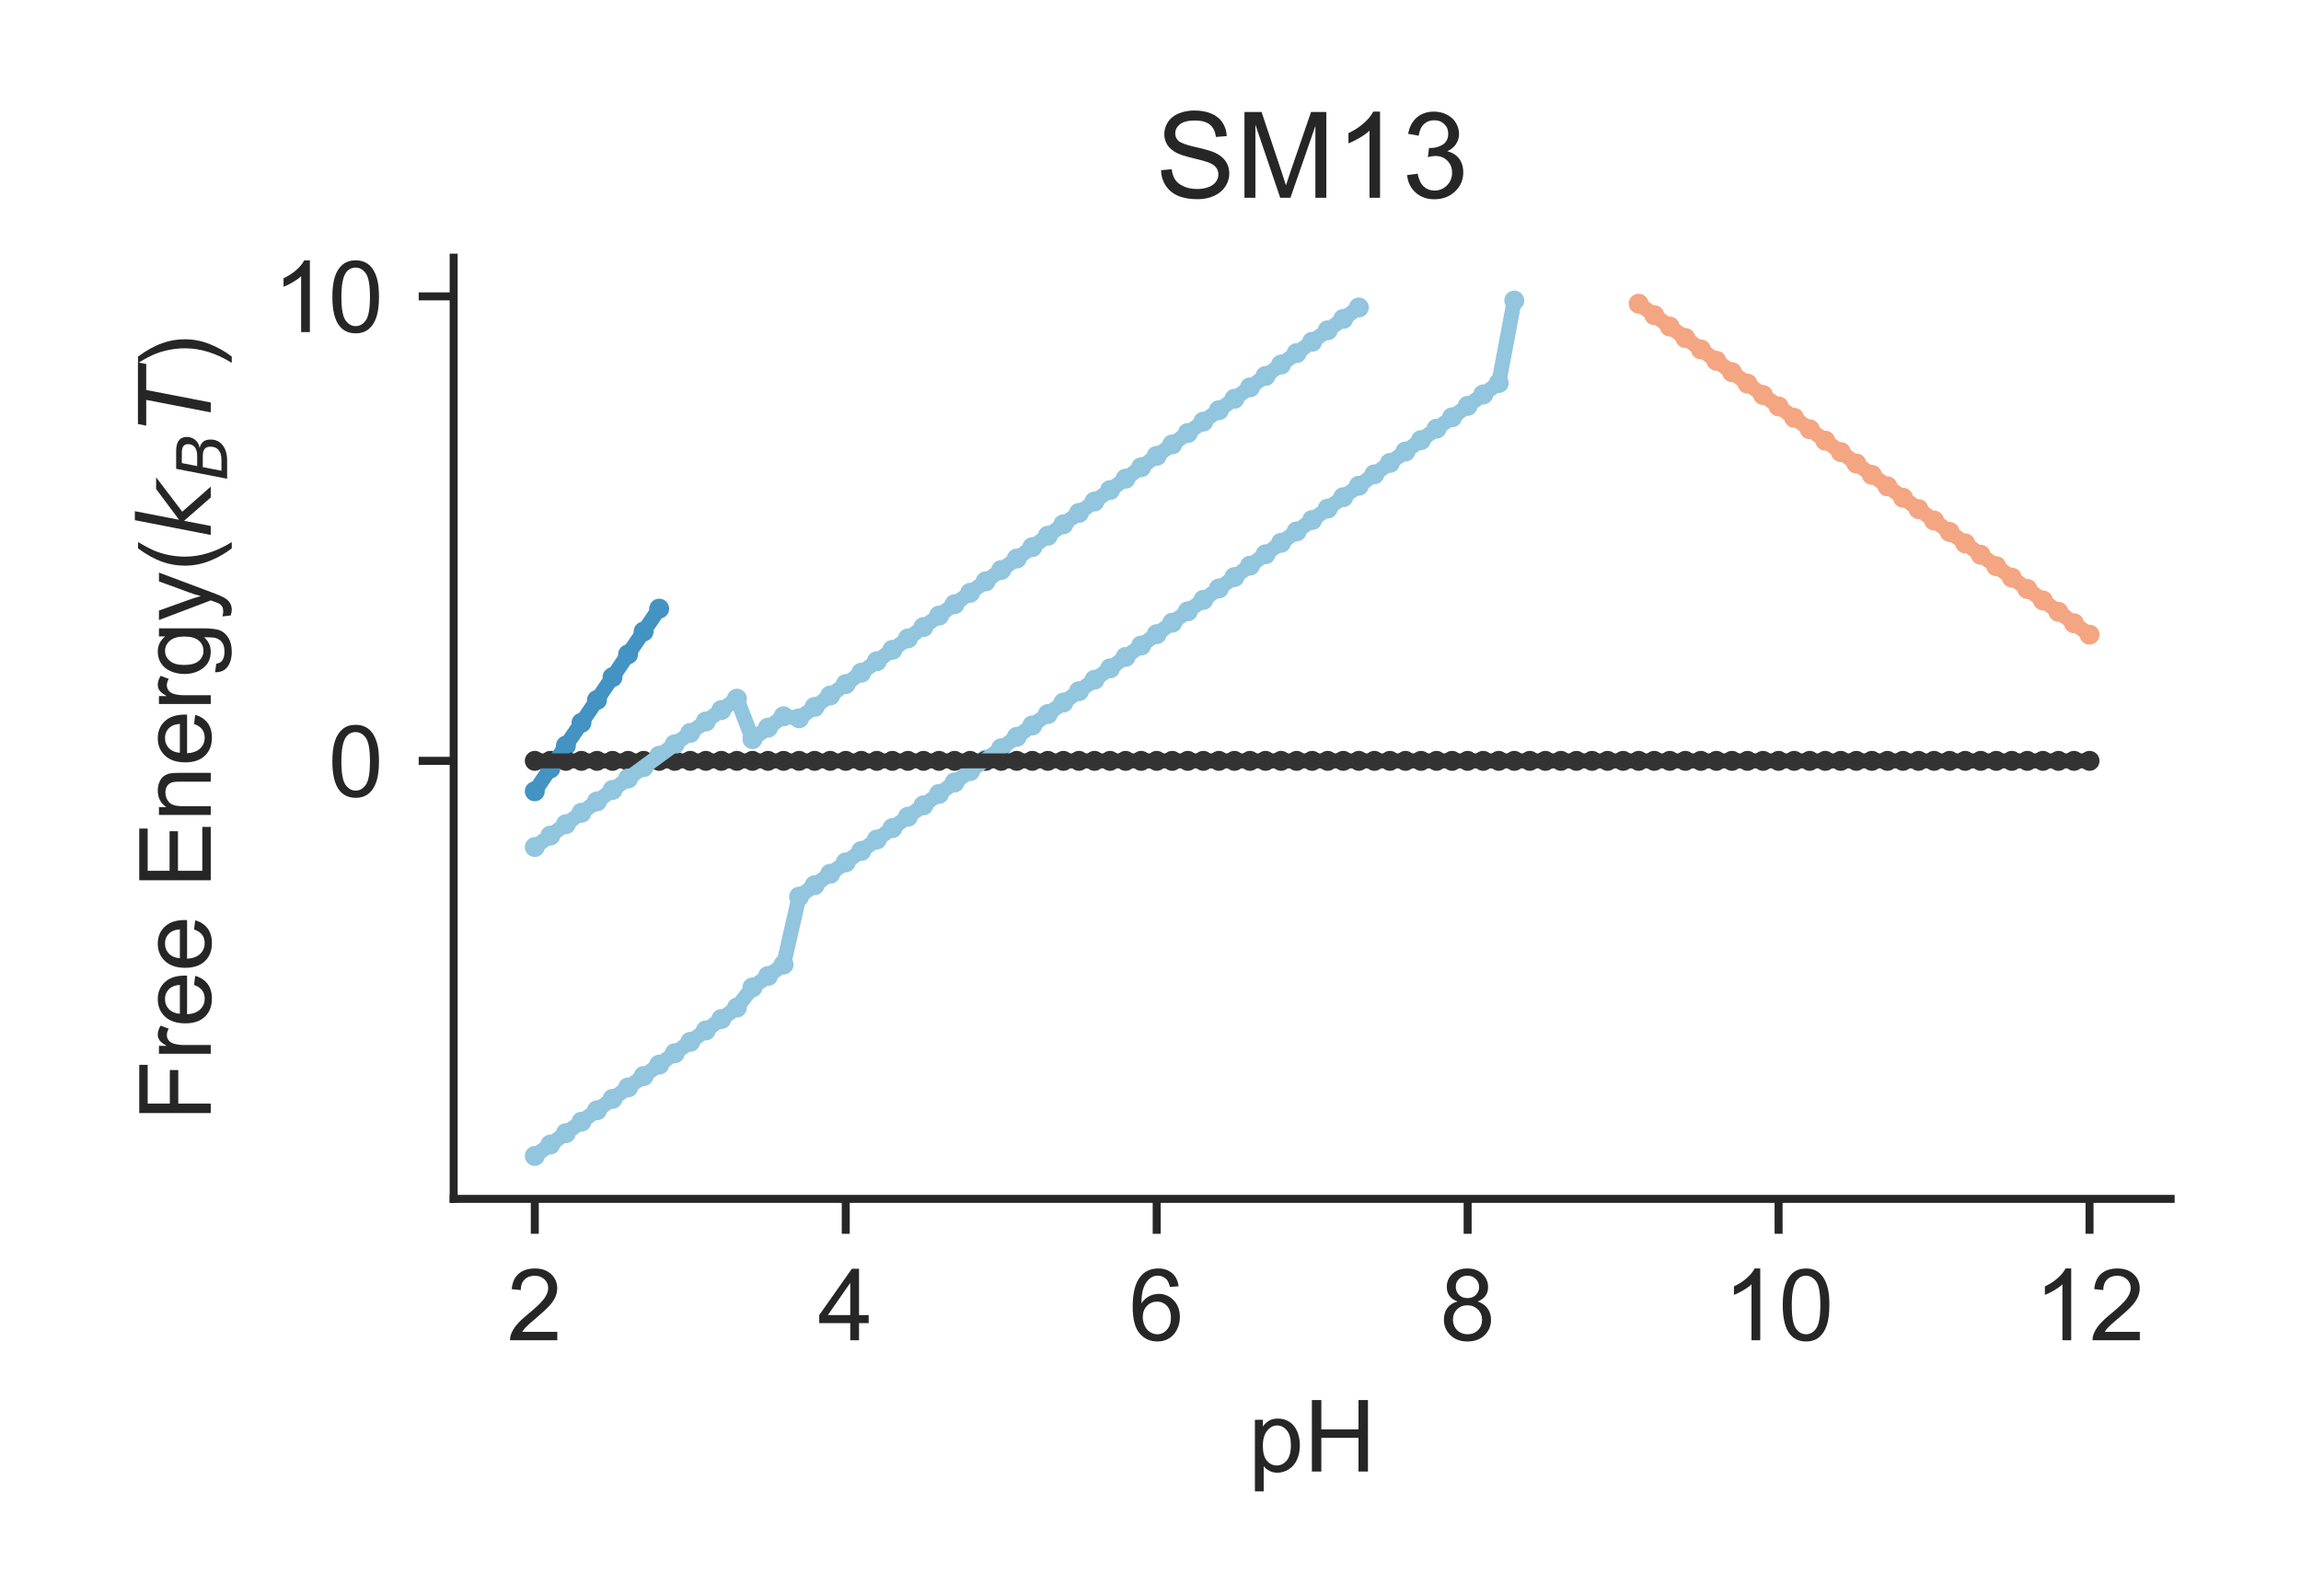 <?xml version="1.0" encoding="utf-8" standalone="no"?>
<!DOCTYPE svg PUBLIC "-//W3C//DTD SVG 1.1//EN"
  "http://www.w3.org/Graphics/SVG/1.1/DTD/svg11.dtd">
<!-- Created with matplotlib (http://matplotlib.org/) -->
<svg height="159.84pt" version="1.1" viewBox="0 0 230.4 159.84" width="230.4pt" xmlns="http://www.w3.org/2000/svg" xmlns:xlink="http://www.w3.org/1999/xlink">
 <defs>
  <style type="text/css">
*{stroke-linecap:butt;stroke-linejoin:round;}
  </style>
 </defs>
 <g id="figure_1">
  <g id="patch_1">
   <path d="M 0 159.84 
L 230.4 159.84 
L 230.4 0 
L 0 0 
z
" style="fill:#ffffff;"/>
  </g>
  <g id="axes_1">
   <g id="patch_2">
    <path d="M 45.425 120.04 
L 217.35 120.04 
L 217.35 25.8 
L 45.425 25.8 
z
" style="fill:#ffffff;"/>
   </g>
   <g id="matplotlib.axis_1">
    <g id="xtick_1">
     <g id="line2d_1">
      <defs>
       <path d="M 0 0 
L 0 3.5 
" id="m17317f62bc" style="stroke:#262626;stroke-width:0.8;"/>
      </defs>
      <g>
       <use style="fill:#262626;stroke:#262626;stroke-width:0.8;" x="53.549" xlink:href="#m17317f62bc" y="120.04"/>
      </g>
     </g>
     <g id="text_1">
      <!-- 2 -->
      <defs>
       <path d="M 50.344 8.453 
L 50.344 0 
L 3.031 0 
Q 2.938 3.172 4.047 6.109 
Q 5.859 10.938 9.828 15.625 
Q 13.812 20.312 21.344 26.469 
Q 33.016 36.031 37.109 41.625 
Q 41.219 47.219 41.219 52.203 
Q 41.219 57.422 37.469 61 
Q 33.734 64.594 27.734 64.594 
Q 21.391 64.594 17.578 60.781 
Q 13.766 56.984 13.719 50.25 
L 4.688 51.172 
Q 5.609 61.281 11.656 66.578 
Q 17.719 71.875 27.938 71.875 
Q 38.234 71.875 44.234 66.156 
Q 50.25 60.453 50.25 52 
Q 50.25 47.703 48.484 43.547 
Q 46.734 39.406 42.656 34.812 
Q 38.578 30.219 29.109 22.219 
Q 21.188 15.578 18.938 13.203 
Q 16.703 10.844 15.234 8.453 
z
" id="ArialMT-32"/>
      </defs>
      <g style="fill:#262626;" transform="translate(50.769 134.198)scale(0.1 -0.1)">
       <use xlink:href="#ArialMT-32"/>
      </g>
     </g>
    </g>
    <g id="xtick_2">
     <g id="line2d_2">
      <g>
       <use style="fill:#262626;stroke:#262626;stroke-width:0.8;" x="84.685" xlink:href="#m17317f62bc" y="120.04"/>
      </g>
     </g>
     <g id="text_2">
      <!-- 4 -->
      <defs>
       <path d="M 32.328 0 
L 32.328 17.141 
L 1.266 17.141 
L 1.266 25.203 
L 33.938 71.578 
L 41.109 71.578 
L 41.109 25.203 
L 50.781 25.203 
L 50.781 17.141 
L 41.109 17.141 
L 41.109 0 
z
M 32.328 25.203 
L 32.328 57.469 
L 9.906 25.203 
z
" id="ArialMT-34"/>
      </defs>
      <g style="fill:#262626;" transform="translate(81.904 134.198)scale(0.1 -0.1)">
       <use xlink:href="#ArialMT-34"/>
      </g>
     </g>
    </g>
    <g id="xtick_3">
     <g id="line2d_3">
      <g>
       <use style="fill:#262626;stroke:#262626;stroke-width:0.8;" x="115.82" xlink:href="#m17317f62bc" y="120.04"/>
      </g>
     </g>
     <g id="text_3">
      <!-- 6 -->
      <defs>
       <path d="M 49.75 54.047 
L 41.016 53.375 
Q 39.844 58.547 37.703 60.891 
Q 34.125 64.656 28.906 64.656 
Q 24.703 64.656 21.531 62.312 
Q 17.391 59.281 14.984 53.469 
Q 12.594 47.656 12.5 36.922 
Q 15.672 41.75 20.266 44.094 
Q 24.859 46.438 29.891 46.438 
Q 38.672 46.438 44.844 39.969 
Q 51.031 33.5 51.031 23.25 
Q 51.031 16.5 48.125 10.719 
Q 45.219 4.938 40.141 1.859 
Q 35.062 -1.219 28.609 -1.219 
Q 17.625 -1.219 10.688 6.859 
Q 3.766 14.938 3.766 33.5 
Q 3.766 54.25 11.422 63.672 
Q 18.109 71.875 29.438 71.875 
Q 37.891 71.875 43.281 67.141 
Q 48.688 62.406 49.75 54.047 
z
M 13.875 23.188 
Q 13.875 18.656 15.797 14.5 
Q 17.719 10.359 21.188 8.172 
Q 24.656 6 28.469 6 
Q 34.031 6 38.031 10.484 
Q 42.047 14.984 42.047 22.703 
Q 42.047 30.125 38.078 34.391 
Q 34.125 38.672 28.125 38.672 
Q 22.172 38.672 18.016 34.391 
Q 13.875 30.125 13.875 23.188 
z
" id="ArialMT-36"/>
      </defs>
      <g style="fill:#262626;" transform="translate(113.04 134.198)scale(0.1 -0.1)">
       <use xlink:href="#ArialMT-36"/>
      </g>
     </g>
    </g>
    <g id="xtick_4">
     <g id="line2d_4">
      <g>
       <use style="fill:#262626;stroke:#262626;stroke-width:0.8;" x="146.955" xlink:href="#m17317f62bc" y="120.04"/>
      </g>
     </g>
     <g id="text_4">
      <!-- 8 -->
      <defs>
       <path d="M 17.672 38.812 
Q 12.203 40.828 9.562 44.531 
Q 6.938 48.25 6.938 53.422 
Q 6.938 61.234 12.547 66.547 
Q 18.172 71.875 27.484 71.875 
Q 36.859 71.875 42.578 66.422 
Q 48.297 60.984 48.297 53.172 
Q 48.297 48.188 45.672 44.5 
Q 43.062 40.828 37.75 38.812 
Q 44.344 36.672 47.781 31.875 
Q 51.219 27.094 51.219 20.453 
Q 51.219 11.281 44.719 5.031 
Q 38.234 -1.219 27.641 -1.219 
Q 17.047 -1.219 10.547 5.047 
Q 4.047 11.328 4.047 20.703 
Q 4.047 27.688 7.594 32.391 
Q 11.141 37.109 17.672 38.812 
z
M 15.922 53.719 
Q 15.922 48.641 19.188 45.406 
Q 22.469 42.188 27.688 42.188 
Q 32.766 42.188 36.016 45.375 
Q 39.266 48.578 39.266 53.219 
Q 39.266 58.062 35.906 61.359 
Q 32.562 64.656 27.594 64.656 
Q 22.562 64.656 19.234 61.422 
Q 15.922 58.203 15.922 53.719 
z
M 13.094 20.656 
Q 13.094 16.891 14.875 13.375 
Q 16.656 9.859 20.172 7.922 
Q 23.688 6 27.734 6 
Q 34.031 6 38.125 10.047 
Q 42.234 14.109 42.234 20.359 
Q 42.234 26.703 38.016 30.859 
Q 33.797 35.016 27.438 35.016 
Q 21.234 35.016 17.156 30.906 
Q 13.094 26.812 13.094 20.656 
z
" id="ArialMT-38"/>
      </defs>
      <g style="fill:#262626;" transform="translate(144.175 134.198)scale(0.1 -0.1)">
       <use xlink:href="#ArialMT-38"/>
      </g>
     </g>
    </g>
    <g id="xtick_5">
     <g id="line2d_5">
      <g>
       <use style="fill:#262626;stroke:#262626;stroke-width:0.8;" x="178.091" xlink:href="#m17317f62bc" y="120.04"/>
      </g>
     </g>
     <g id="text_5">
      <!-- 10 -->
      <defs>
       <path d="M 37.25 0 
L 28.469 0 
L 28.469 56 
Q 25.297 52.984 20.141 49.953 
Q 14.984 46.922 10.891 45.406 
L 10.891 53.906 
Q 18.266 57.375 23.781 62.297 
Q 29.297 67.234 31.594 71.875 
L 37.25 71.875 
z
" id="ArialMT-31"/>
       <path d="M 4.156 35.297 
Q 4.156 48 6.766 55.734 
Q 9.375 63.484 14.516 67.672 
Q 19.672 71.875 27.484 71.875 
Q 33.25 71.875 37.594 69.547 
Q 41.938 67.234 44.766 62.859 
Q 47.609 58.5 49.219 52.219 
Q 50.828 45.953 50.828 35.297 
Q 50.828 22.703 48.234 14.969 
Q 45.656 7.234 40.5 3 
Q 35.359 -1.219 27.484 -1.219 
Q 17.141 -1.219 11.234 6.203 
Q 4.156 15.141 4.156 35.297 
z
M 13.188 35.297 
Q 13.188 17.672 17.312 11.828 
Q 21.438 6 27.484 6 
Q 33.547 6 37.672 11.859 
Q 41.797 17.719 41.797 35.297 
Q 41.797 52.984 37.672 58.781 
Q 33.547 64.594 27.391 64.594 
Q 21.344 64.594 17.719 59.469 
Q 13.188 52.938 13.188 35.297 
z
" id="ArialMT-30"/>
      </defs>
      <g style="fill:#262626;" transform="translate(172.53 134.198)scale(0.1 -0.1)">
       <use xlink:href="#ArialMT-31"/>
       <use x="55.615" xlink:href="#ArialMT-30"/>
      </g>
     </g>
    </g>
    <g id="xtick_6">
     <g id="line2d_6">
      <g>
       <use style="fill:#262626;stroke:#262626;stroke-width:0.8;" x="209.226" xlink:href="#m17317f62bc" y="120.04"/>
      </g>
     </g>
     <g id="text_6">
      <!-- 12 -->
      <g style="fill:#262626;" transform="translate(203.665 134.198)scale(0.1 -0.1)">
       <use xlink:href="#ArialMT-31"/>
       <use x="55.615" xlink:href="#ArialMT-32"/>
      </g>
     </g>
    </g>
    <g id="text_7">
     <!-- pH -->
     <defs>
      <path d="M 6.594 -19.875 
L 6.594 51.859 
L 14.594 51.859 
L 14.594 45.125 
Q 17.438 49.078 21 51.047 
Q 24.562 53.031 29.641 53.031 
Q 36.281 53.031 41.359 49.609 
Q 46.438 46.188 49.016 39.953 
Q 51.609 33.734 51.609 26.312 
Q 51.609 18.359 48.75 11.984 
Q 45.906 5.609 40.453 2.219 
Q 35.016 -1.172 29 -1.172 
Q 24.609 -1.172 21.109 0.688 
Q 17.625 2.547 15.375 5.375 
L 15.375 -19.875 
z
M 14.547 25.641 
Q 14.547 15.625 18.594 10.844 
Q 22.656 6.062 28.422 6.062 
Q 34.281 6.062 38.453 11.016 
Q 42.625 15.969 42.625 26.375 
Q 42.625 36.281 38.547 41.203 
Q 34.469 46.141 28.812 46.141 
Q 23.188 46.141 18.859 40.891 
Q 14.547 35.641 14.547 25.641 
z
" id="ArialMT-70"/>
      <path d="M 8.016 0 
L 8.016 71.578 
L 17.484 71.578 
L 17.484 42.188 
L 54.688 42.188 
L 54.688 71.578 
L 64.156 71.578 
L 64.156 0 
L 54.688 0 
L 54.688 33.734 
L 17.484 33.734 
L 17.484 0 
z
" id="ArialMT-48"/>
     </defs>
     <g style="fill:#262626;" transform="translate(124.996 147.343)scale(0.1 -0.1)">
      <use xlink:href="#ArialMT-70"/>
      <use x="55.615" xlink:href="#ArialMT-48"/>
     </g>
    </g>
   </g>
   <g id="matplotlib.axis_2">
    <g id="ytick_1">
     <g id="line2d_7">
      <defs>
       <path d="M 0 0 
L -3.5 0 
" id="m7689d06d0a" style="stroke:#262626;stroke-width:0.8;"/>
      </defs>
      <g>
       <use style="fill:#262626;stroke:#262626;stroke-width:0.8;" x="45.425" xlink:href="#m7689d06d0a" y="76.183"/>
      </g>
     </g>
     <g id="text_8">
      <!-- 0 -->
      <g style="fill:#262626;" transform="translate(32.864 79.762)scale(0.1 -0.1)">
       <use xlink:href="#ArialMT-30"/>
      </g>
     </g>
    </g>
    <g id="ytick_2">
     <g id="line2d_8">
      <g>
       <use style="fill:#262626;stroke:#262626;stroke-width:0.8;" x="45.425" xlink:href="#m7689d06d0a" y="29.675"/>
      </g>
     </g>
     <g id="text_9">
      <!-- 10 -->
      <g style="fill:#262626;" transform="translate(27.303 33.254)scale(0.1 -0.1)">
       <use xlink:href="#ArialMT-31"/>
       <use x="55.615" xlink:href="#ArialMT-30"/>
      </g>
     </g>
    </g>
    <g id="text_10">
     <!-- Free Energy($k_BT$) -->
     <defs>
      <path d="M 8.203 0 
L 8.203 71.578 
L 56.5 71.578 
L 56.5 63.141 
L 17.672 63.141 
L 17.672 40.969 
L 51.266 40.969 
L 51.266 32.516 
L 17.672 32.516 
L 17.672 0 
z
" id="ArialMT-46"/>
      <path d="M 6.5 0 
L 6.5 51.859 
L 14.406 51.859 
L 14.406 44 
Q 17.438 49.516 20 51.266 
Q 22.562 53.031 25.641 53.031 
Q 30.078 53.031 34.672 50.203 
L 31.641 42.047 
Q 28.422 43.953 25.203 43.953 
Q 22.312 43.953 20.016 42.219 
Q 17.719 40.484 16.75 37.406 
Q 15.281 32.719 15.281 27.156 
L 15.281 0 
z
" id="ArialMT-72"/>
      <path d="M 42.094 16.703 
L 51.172 15.578 
Q 49.031 7.625 43.219 3.219 
Q 37.406 -1.172 28.375 -1.172 
Q 17 -1.172 10.328 5.828 
Q 3.656 12.844 3.656 25.484 
Q 3.656 38.578 10.391 45.797 
Q 17.141 53.031 27.875 53.031 
Q 38.281 53.031 44.875 45.953 
Q 51.469 38.875 51.469 26.031 
Q 51.469 25.25 51.422 23.688 
L 12.75 23.688 
Q 13.234 15.141 17.578 10.594 
Q 21.922 6.062 28.422 6.062 
Q 33.25 6.062 36.672 8.594 
Q 40.094 11.141 42.094 16.703 
z
M 13.234 30.906 
L 42.188 30.906 
Q 41.609 37.453 38.875 40.719 
Q 34.672 45.797 27.984 45.797 
Q 21.922 45.797 17.797 41.75 
Q 13.672 37.703 13.234 30.906 
z
" id="ArialMT-65"/>
      <path id="ArialMT-20"/>
      <path d="M 7.906 0 
L 7.906 71.578 
L 59.672 71.578 
L 59.672 63.141 
L 17.391 63.141 
L 17.391 41.219 
L 56.984 41.219 
L 56.984 32.812 
L 17.391 32.812 
L 17.391 8.453 
L 61.328 8.453 
L 61.328 0 
z
" id="ArialMT-45"/>
      <path d="M 6.594 0 
L 6.594 51.859 
L 14.5 51.859 
L 14.5 44.484 
Q 20.219 53.031 31 53.031 
Q 35.688 53.031 39.625 51.344 
Q 43.562 49.656 45.516 46.922 
Q 47.469 44.188 48.25 40.438 
Q 48.734 37.984 48.734 31.891 
L 48.734 0 
L 39.938 0 
L 39.938 31.547 
Q 39.938 36.922 38.906 39.578 
Q 37.891 42.234 35.281 43.812 
Q 32.672 45.406 29.156 45.406 
Q 23.531 45.406 19.453 41.844 
Q 15.375 38.281 15.375 28.328 
L 15.375 0 
z
" id="ArialMT-6e"/>
      <path d="M 4.984 -4.297 
L 13.531 -5.562 
Q 14.062 -9.516 16.5 -11.328 
Q 19.781 -13.766 25.438 -13.766 
Q 31.547 -13.766 34.859 -11.328 
Q 38.188 -8.891 39.359 -4.5 
Q 40.047 -1.812 39.984 6.781 
Q 34.234 0 25.641 0 
Q 14.938 0 9.078 7.719 
Q 3.219 15.438 3.219 26.219 
Q 3.219 33.641 5.906 39.906 
Q 8.594 46.188 13.688 49.609 
Q 18.797 53.031 25.688 53.031 
Q 34.859 53.031 40.828 45.609 
L 40.828 51.859 
L 48.922 51.859 
L 48.922 7.031 
Q 48.922 -5.078 46.453 -10.125 
Q 44 -15.188 38.641 -18.109 
Q 33.297 -21.047 25.484 -21.047 
Q 16.219 -21.047 10.5 -16.875 
Q 4.781 -12.703 4.984 -4.297 
z
M 12.25 26.859 
Q 12.25 16.656 16.297 11.969 
Q 20.359 7.281 26.469 7.281 
Q 32.516 7.281 36.609 11.938 
Q 40.719 16.609 40.719 26.562 
Q 40.719 36.078 36.5 40.906 
Q 32.281 45.75 26.312 45.75 
Q 20.453 45.75 16.344 40.984 
Q 12.25 36.234 12.25 26.859 
z
" id="ArialMT-67"/>
      <path d="M 6.203 -19.969 
L 5.219 -11.719 
Q 8.109 -12.5 10.25 -12.5 
Q 13.188 -12.5 14.938 -11.516 
Q 16.703 -10.547 17.828 -8.797 
Q 18.656 -7.469 20.516 -2.25 
Q 20.75 -1.516 21.297 -0.094 
L 1.609 51.859 
L 11.078 51.859 
L 21.875 21.828 
Q 23.969 16.109 25.641 9.812 
Q 27.156 15.875 29.25 21.625 
L 40.328 51.859 
L 49.125 51.859 
L 29.391 -0.875 
Q 26.219 -9.422 24.469 -12.641 
Q 22.125 -17 19.094 -19.016 
Q 16.062 -21.047 11.859 -21.047 
Q 9.328 -21.047 6.203 -19.969 
z
" id="ArialMT-79"/>
      <path d="M 23.391 -21.047 
Q 16.109 -11.859 11.078 0.438 
Q 6.062 12.75 6.062 25.922 
Q 6.062 37.547 9.812 48.188 
Q 14.203 60.547 23.391 72.797 
L 29.688 72.797 
Q 23.781 62.641 21.875 58.297 
Q 18.891 51.562 17.188 44.234 
Q 15.094 35.109 15.094 25.875 
Q 15.094 2.391 29.688 -21.047 
z
" id="ArialMT-28"/>
      <path d="M 18.312 75.984 
L 27.297 75.984 
L 18.703 31.688 
L 49.516 54.688 
L 61.188 54.688 
L 26.812 28.516 
L 51.906 0 
L 41.016 0 
L 17.672 26.703 
L 12.5 0 
L 3.516 0 
z
" id="DejaVuSans-Oblique-6b"/>
      <path d="M 16.891 72.906 
L 42.094 72.906 
Q 52.344 72.906 57.422 69.094 
Q 62.5 65.281 62.5 57.625 
Q 62.5 50.594 58.125 45.484 
Q 53.766 40.375 46.688 39.312 
Q 52.734 37.938 55.766 34.078 
Q 58.797 30.219 58.797 23.781 
Q 58.797 12.797 50.656 6.391 
Q 42.531 0 28.422 0 
L 2.688 0 
z
M 19.281 34.812 
L 14.109 8.109 
L 29.984 8.109 
Q 38.922 8.109 43.75 12.203 
Q 48.578 16.312 48.578 23.781 
Q 48.578 29.547 45.375 32.172 
Q 42.188 34.812 35.109 34.812 
z
M 25.094 64.797 
L 20.797 42.828 
L 35.5 42.828 
Q 43.359 42.828 47.781 46.234 
Q 52.203 49.656 52.203 55.719 
Q 52.203 60.453 49.219 62.625 
Q 46.234 64.797 39.703 64.797 
z
" id="DejaVuSans-Oblique-42"/>
      <path d="M 5.906 72.906 
L 67.578 72.906 
L 66.016 64.594 
L 39.984 64.594 
L 27.484 0 
L 17.578 0 
L 30.078 64.594 
L 4.297 64.594 
z
" id="DejaVuSans-Oblique-54"/>
      <path d="M 12.359 -21.047 
L 6.062 -21.047 
Q 20.656 2.391 20.656 25.875 
Q 20.656 35.062 18.562 44.094 
Q 16.891 51.422 13.922 58.156 
Q 12.016 62.547 6.062 72.797 
L 12.359 72.797 
Q 21.531 60.547 25.922 48.188 
Q 29.688 37.547 29.688 25.922 
Q 29.688 12.75 24.625 0.438 
Q 19.578 -11.859 12.359 -21.047 
z
" id="ArialMT-29"/>
     </defs>
     <g style="fill:#262626;" transform="translate(21.103 112.27)rotate(-90)scale(0.1 -0.1)">
      <use transform="translate(0 0.016)" xlink:href="#ArialMT-46"/>
      <use transform="translate(61.084 0.016)" xlink:href="#ArialMT-72"/>
      <use transform="translate(94.385 0.016)" xlink:href="#ArialMT-65"/>
      <use transform="translate(150 0.016)" xlink:href="#ArialMT-65"/>
      <use transform="translate(205.615 0.016)" xlink:href="#ArialMT-20"/>
      <use transform="translate(233.398 0.016)" xlink:href="#ArialMT-45"/>
      <use transform="translate(300.098 0.016)" xlink:href="#ArialMT-6e"/>
      <use transform="translate(355.713 0.016)" xlink:href="#ArialMT-65"/>
      <use transform="translate(411.328 0.016)" xlink:href="#ArialMT-72"/>
      <use transform="translate(444.629 0.016)" xlink:href="#ArialMT-67"/>
      <use transform="translate(500.244 0.016)" xlink:href="#ArialMT-79"/>
      <use transform="translate(550.244 0.016)" xlink:href="#ArialMT-28"/>
      <use transform="translate(583.545 0.016)" xlink:href="#DejaVuSans-Oblique-6b"/>
      <use transform="translate(641.455 -16.391)scale(0.7)" xlink:href="#DejaVuSans-Oblique-42"/>
      <use transform="translate(692.212 0.016)" xlink:href="#DejaVuSans-Oblique-54"/>
      <use transform="translate(753.296 0.016)" xlink:href="#ArialMT-29"/>
     </g>
    </g>
   </g>
   <g id="PathCollection_1">
    <defs>
     <path d="M 0 0.5 
C 0.133 0.5 0.26 0.447 0.354 0.354 
C 0.447 0.26 0.5 0.133 0.5 0 
C 0.5 -0.133 0.447 -0.26 0.354 -0.354 
C 0.26 -0.447 0.133 -0.5 0 -0.5 
C -0.133 -0.5 -0.26 -0.447 -0.354 -0.354 
C -0.447 -0.26 -0.5 -0.133 -0.5 0 
C -0.5 0.133 -0.447 0.26 -0.354 0.354 
C -0.26 0.447 -0.133 0.5 0 0.5 
z
" id="md278ec5224" style="stroke:#92c5de;"/>
    </defs>
    <g clip-path="url(#pd17bab6877)">
     <use style="fill:#92c5de;stroke:#92c5de;" x="53.549" xlink:href="#md278ec5224" y="115.744"/>
     <use style="fill:#92c5de;stroke:#92c5de;" x="55.106" xlink:href="#md278ec5224" y="114.601"/>
     <use style="fill:#92c5de;stroke:#92c5de;" x="56.663" xlink:href="#md278ec5224" y="113.458"/>
     <use style="fill:#92c5de;stroke:#92c5de;" x="58.22" xlink:href="#md278ec5224" y="112.315"/>
     <use style="fill:#92c5de;stroke:#92c5de;" x="59.776" xlink:href="#md278ec5224" y="111.172"/>
     <use style="fill:#92c5de;stroke:#92c5de;" x="61.333" xlink:href="#md278ec5224" y="110.03"/>
     <use style="fill:#92c5de;stroke:#92c5de;" x="62.89" xlink:href="#md278ec5224" y="108.887"/>
     <use style="fill:#92c5de;stroke:#92c5de;" x="64.447" xlink:href="#md278ec5224" y="107.744"/>
     <use style="fill:#92c5de;stroke:#92c5de;" x="66.003" xlink:href="#md278ec5224" y="106.602"/>
     <use style="fill:#92c5de;stroke:#92c5de;" x="67.56" xlink:href="#md278ec5224" y="105.459"/>
     <use style="fill:#92c5de;stroke:#92c5de;" x="69.117" xlink:href="#md278ec5224" y="104.317"/>
     <use style="fill:#92c5de;stroke:#92c5de;" x="70.674" xlink:href="#md278ec5224" y="103.174"/>
     <use style="fill:#92c5de;stroke:#92c5de;" x="72.23" xlink:href="#md278ec5224" y="102.031"/>
     <use style="fill:#92c5de;stroke:#92c5de;" x="73.787" xlink:href="#md278ec5224" y="100.888"/>
     <use style="fill:#92c5de;stroke:#92c5de;" x="75.344" xlink:href="#md278ec5224" y="98.867"/>
     <use style="fill:#92c5de;stroke:#92c5de;" x="76.901" xlink:href="#md278ec5224" y="97.725"/>
     <use style="fill:#92c5de;stroke:#92c5de;" x="78.458" xlink:href="#md278ec5224" y="96.582"/>
     <use style="fill:#92c5de;stroke:#92c5de;" x="80.014" xlink:href="#md278ec5224" y="89.777"/>
     <use style="fill:#92c5de;stroke:#92c5de;" x="81.571" xlink:href="#md278ec5224" y="88.634"/>
     <use style="fill:#92c5de;stroke:#92c5de;" x="83.128" xlink:href="#md278ec5224" y="87.492"/>
     <use style="fill:#92c5de;stroke:#92c5de;" x="84.685" xlink:href="#md278ec5224" y="86.348"/>
     <use style="fill:#92c5de;stroke:#92c5de;" x="86.241" xlink:href="#md278ec5224" y="85.206"/>
     <use style="fill:#92c5de;stroke:#92c5de;" x="87.798" xlink:href="#md278ec5224" y="84.063"/>
     <use style="fill:#92c5de;stroke:#92c5de;" x="89.355" xlink:href="#md278ec5224" y="82.921"/>
     <use style="fill:#92c5de;stroke:#92c5de;" x="90.912" xlink:href="#md278ec5224" y="81.778"/>
     <use style="fill:#92c5de;stroke:#92c5de;" x="92.468" xlink:href="#md278ec5224" y="80.634"/>
     <use style="fill:#92c5de;stroke:#92c5de;" x="94.025" xlink:href="#md278ec5224" y="79.492"/>
     <use style="fill:#92c5de;stroke:#92c5de;" x="95.582" xlink:href="#md278ec5224" y="78.349"/>
     <use style="fill:#92c5de;stroke:#92c5de;" x="97.139" xlink:href="#md278ec5224" y="77.206"/>
     <use style="fill:#92c5de;stroke:#92c5de;" x="98.696" xlink:href="#md278ec5224" y="76.063"/>
     <use style="fill:#92c5de;stroke:#92c5de;" x="100.252" xlink:href="#md278ec5224" y="74.921"/>
     <use style="fill:#92c5de;stroke:#92c5de;" x="101.809" xlink:href="#md278ec5224" y="73.779"/>
     <use style="fill:#92c5de;stroke:#92c5de;" x="103.366" xlink:href="#md278ec5224" y="72.636"/>
     <use style="fill:#92c5de;stroke:#92c5de;" x="104.923" xlink:href="#md278ec5224" y="71.493"/>
     <use style="fill:#92c5de;stroke:#92c5de;" x="106.479" xlink:href="#md278ec5224" y="70.35"/>
     <use style="fill:#92c5de;stroke:#92c5de;" x="108.036" xlink:href="#md278ec5224" y="69.208"/>
     <use style="fill:#92c5de;stroke:#92c5de;" x="109.593" xlink:href="#md278ec5224" y="68.065"/>
     <use style="fill:#92c5de;stroke:#92c5de;" x="111.15" xlink:href="#md278ec5224" y="66.922"/>
     <use style="fill:#92c5de;stroke:#92c5de;" x="112.706" xlink:href="#md278ec5224" y="65.779"/>
     <use style="fill:#92c5de;stroke:#92c5de;" x="114.263" xlink:href="#md278ec5224" y="64.637"/>
     <use style="fill:#92c5de;stroke:#92c5de;" x="115.82" xlink:href="#md278ec5224" y="63.495"/>
     <use style="fill:#92c5de;stroke:#92c5de;" x="117.377" xlink:href="#md278ec5224" y="62.351"/>
     <use style="fill:#92c5de;stroke:#92c5de;" x="118.934" xlink:href="#md278ec5224" y="61.209"/>
     <use style="fill:#92c5de;stroke:#92c5de;" x="120.49" xlink:href="#md278ec5224" y="60.066"/>
     <use style="fill:#92c5de;stroke:#92c5de;" x="122.047" xlink:href="#md278ec5224" y="58.923"/>
     <use style="fill:#92c5de;stroke:#92c5de;" x="123.604" xlink:href="#md278ec5224" y="57.781"/>
     <use style="fill:#92c5de;stroke:#92c5de;" x="125.161" xlink:href="#md278ec5224" y="56.638"/>
     <use style="fill:#92c5de;stroke:#92c5de;" x="126.717" xlink:href="#md278ec5224" y="55.495"/>
     <use style="fill:#92c5de;stroke:#92c5de;" x="128.274" xlink:href="#md278ec5224" y="54.352"/>
     <use style="fill:#92c5de;stroke:#92c5de;" x="129.831" xlink:href="#md278ec5224" y="53.209"/>
     <use style="fill:#92c5de;stroke:#92c5de;" x="131.388" xlink:href="#md278ec5224" y="52.067"/>
     <use style="fill:#92c5de;stroke:#92c5de;" x="132.944" xlink:href="#md278ec5224" y="50.924"/>
     <use style="fill:#92c5de;stroke:#92c5de;" x="134.501" xlink:href="#md278ec5224" y="49.782"/>
     <use style="fill:#92c5de;stroke:#92c5de;" x="136.058" xlink:href="#md278ec5224" y="48.638"/>
     <use style="fill:#92c5de;stroke:#92c5de;" x="137.615" xlink:href="#md278ec5224" y="47.496"/>
     <use style="fill:#92c5de;stroke:#92c5de;" x="139.172" xlink:href="#md278ec5224" y="46.353"/>
     <use style="fill:#92c5de;stroke:#92c5de;" x="140.728" xlink:href="#md278ec5224" y="45.21"/>
     <use style="fill:#92c5de;stroke:#92c5de;" x="142.285" xlink:href="#md278ec5224" y="44.068"/>
     <use style="fill:#92c5de;stroke:#92c5de;" x="143.842" xlink:href="#md278ec5224" y="42.925"/>
     <use style="fill:#92c5de;stroke:#92c5de;" x="145.399" xlink:href="#md278ec5224" y="41.783"/>
     <use style="fill:#92c5de;stroke:#92c5de;" x="146.955" xlink:href="#md278ec5224" y="40.64"/>
     <use style="fill:#92c5de;stroke:#92c5de;" x="148.512" xlink:href="#md278ec5224" y="39.497"/>
     <use style="fill:#92c5de;stroke:#92c5de;" x="150.069" xlink:href="#md278ec5224" y="38.355"/>
     <use style="fill:#92c5de;stroke:#92c5de;" x="151.626" xlink:href="#md278ec5224" y="30.096"/>
    </g>
   </g>
   <g id="PathCollection_2">
    <defs>
     <path d="M 0 0.5 
C 0.133 0.5 0.26 0.447 0.354 0.354 
C 0.447 0.26 0.5 0.133 0.5 0 
C 0.5 -0.133 0.447 -0.26 0.354 -0.354 
C 0.26 -0.447 0.133 -0.5 0 -0.5 
C -0.133 -0.5 -0.26 -0.447 -0.354 -0.354 
C -0.447 -0.26 -0.5 -0.133 -0.5 0 
C -0.5 0.133 -0.447 0.26 -0.354 0.354 
C -0.26 0.447 -0.133 0.5 0 0.5 
z
" id="mfea701a79c" style="stroke:#4393c3;"/>
    </defs>
    <g clip-path="url(#pd17bab6877)">
     <use style="fill:#4393c3;stroke:#4393c3;" x="53.549" xlink:href="#mfea701a79c" y="79.231"/>
     <use style="fill:#4393c3;stroke:#4393c3;" x="55.106" xlink:href="#mfea701a79c" y="76.946"/>
     <use style="fill:#4393c3;stroke:#4393c3;" x="56.663" xlink:href="#mfea701a79c" y="74.66"/>
     <use style="fill:#4393c3;stroke:#4393c3;" x="58.22" xlink:href="#mfea701a79c" y="72.374"/>
     <use style="fill:#4393c3;stroke:#4393c3;" x="59.776" xlink:href="#mfea701a79c" y="70.089"/>
     <use style="fill:#4393c3;stroke:#4393c3;" x="61.333" xlink:href="#mfea701a79c" y="67.804"/>
     <use style="fill:#4393c3;stroke:#4393c3;" x="62.89" xlink:href="#mfea701a79c" y="65.518"/>
     <use style="fill:#4393c3;stroke:#4393c3;" x="64.447" xlink:href="#mfea701a79c" y="63.233"/>
     <use style="fill:#4393c3;stroke:#4393c3;" x="66.003" xlink:href="#mfea701a79c" y="60.947"/>
    </g>
   </g>
   <g id="PathCollection_3">
    <defs>
     <path d="M 0 0.5 
C 0.133 0.5 0.26 0.447 0.354 0.354 
C 0.447 0.26 0.5 0.133 0.5 0 
C 0.5 -0.133 0.447 -0.26 0.354 -0.354 
C 0.26 -0.447 0.133 -0.5 0 -0.5 
C -0.133 -0.5 -0.26 -0.447 -0.354 -0.354 
C -0.447 -0.26 -0.5 -0.133 -0.5 0 
C -0.5 0.133 -0.447 0.26 -0.354 0.354 
C -0.26 0.447 -0.133 0.5 0 0.5 
z
" id="m6211270163" style="stroke:#f4a582;"/>
    </defs>
    <g clip-path="url(#pd17bab6877)">
     <use style="fill:#f4a582;stroke:#f4a582;" x="164.08" xlink:href="#m6211270163" y="30.41"/>
     <use style="fill:#f4a582;stroke:#f4a582;" x="165.637" xlink:href="#m6211270163" y="31.552"/>
     <use style="fill:#f4a582;stroke:#f4a582;" x="167.193" xlink:href="#m6211270163" y="32.696"/>
     <use style="fill:#f4a582;stroke:#f4a582;" x="168.75" xlink:href="#m6211270163" y="33.839"/>
     <use style="fill:#f4a582;stroke:#f4a582;" x="170.307" xlink:href="#m6211270163" y="34.981"/>
     <use style="fill:#f4a582;stroke:#f4a582;" x="171.864" xlink:href="#m6211270163" y="36.124"/>
     <use style="fill:#f4a582;stroke:#f4a582;" x="173.421" xlink:href="#m6211270163" y="37.266"/>
     <use style="fill:#f4a582;stroke:#f4a582;" x="174.977" xlink:href="#m6211270163" y="38.41"/>
     <use style="fill:#f4a582;stroke:#f4a582;" x="176.534" xlink:href="#m6211270163" y="39.552"/>
     <use style="fill:#f4a582;stroke:#f4a582;" x="178.091" xlink:href="#m6211270163" y="40.695"/>
     <use style="fill:#f4a582;stroke:#f4a582;" x="179.648" xlink:href="#m6211270163" y="41.837"/>
     <use style="fill:#f4a582;stroke:#f4a582;" x="181.204" xlink:href="#m6211270163" y="42.98"/>
     <use style="fill:#f4a582;stroke:#f4a582;" x="182.761" xlink:href="#m6211270163" y="44.123"/>
     <use style="fill:#f4a582;stroke:#f4a582;" x="184.318" xlink:href="#m6211270163" y="45.265"/>
     <use style="fill:#f4a582;stroke:#f4a582;" x="185.875" xlink:href="#m6211270163" y="46.408"/>
     <use style="fill:#f4a582;stroke:#f4a582;" x="187.431" xlink:href="#m6211270163" y="47.551"/>
     <use style="fill:#f4a582;stroke:#f4a582;" x="188.988" xlink:href="#m6211270163" y="48.693"/>
     <use style="fill:#f4a582;stroke:#f4a582;" x="190.545" xlink:href="#m6211270163" y="49.836"/>
     <use style="fill:#f4a582;stroke:#f4a582;" x="192.102" xlink:href="#m6211270163" y="50.979"/>
     <use style="fill:#f4a582;stroke:#f4a582;" x="193.659" xlink:href="#m6211270163" y="52.121"/>
     <use style="fill:#f4a582;stroke:#f4a582;" x="195.215" xlink:href="#m6211270163" y="53.265"/>
     <use style="fill:#f4a582;stroke:#f4a582;" x="196.772" xlink:href="#m6211270163" y="54.407"/>
     <use style="fill:#f4a582;stroke:#f4a582;" x="198.329" xlink:href="#m6211270163" y="55.55"/>
     <use style="fill:#f4a582;stroke:#f4a582;" x="199.886" xlink:href="#m6211270163" y="56.693"/>
     <use style="fill:#f4a582;stroke:#f4a582;" x="201.442" xlink:href="#m6211270163" y="57.836"/>
     <use style="fill:#f4a582;stroke:#f4a582;" x="202.999" xlink:href="#m6211270163" y="58.978"/>
     <use style="fill:#f4a582;stroke:#f4a582;" x="204.556" xlink:href="#m6211270163" y="60.121"/>
     <use style="fill:#f4a582;stroke:#f4a582;" x="206.113" xlink:href="#m6211270163" y="61.264"/>
     <use style="fill:#f4a582;stroke:#f4a582;" x="207.669" xlink:href="#m6211270163" y="62.407"/>
     <use style="fill:#f4a582;stroke:#f4a582;" x="209.226" xlink:href="#m6211270163" y="63.549"/>
    </g>
   </g>
   <g id="PathCollection_4">
    <defs>
     <path d="M 0 0.5 
C 0.133 0.5 0.26 0.447 0.354 0.354 
C 0.447 0.26 0.5 0.133 0.5 0 
C 0.5 -0.133 0.447 -0.26 0.354 -0.354 
C 0.26 -0.447 0.133 -0.5 0 -0.5 
C -0.133 -0.5 -0.26 -0.447 -0.354 -0.354 
C -0.447 -0.26 -0.5 -0.133 -0.5 0 
C -0.5 0.133 -0.447 0.26 -0.354 0.354 
C -0.26 0.447 -0.133 0.5 0 0.5 
z
" id="m784ffe1903" style="stroke:#333333;"/>
    </defs>
    <g clip-path="url(#pd17bab6877)">
     <use style="fill:#333333;stroke:#333333;" x="53.549" xlink:href="#m784ffe1903" y="76.183"/>
     <use style="fill:#333333;stroke:#333333;" x="55.106" xlink:href="#m784ffe1903" y="76.183"/>
     <use style="fill:#333333;stroke:#333333;" x="56.663" xlink:href="#m784ffe1903" y="76.183"/>
     <use style="fill:#333333;stroke:#333333;" x="58.22" xlink:href="#m784ffe1903" y="76.183"/>
     <use style="fill:#333333;stroke:#333333;" x="59.776" xlink:href="#m784ffe1903" y="76.183"/>
     <use style="fill:#333333;stroke:#333333;" x="61.333" xlink:href="#m784ffe1903" y="76.183"/>
     <use style="fill:#333333;stroke:#333333;" x="62.89" xlink:href="#m784ffe1903" y="76.183"/>
     <use style="fill:#333333;stroke:#333333;" x="64.447" xlink:href="#m784ffe1903" y="76.183"/>
     <use style="fill:#333333;stroke:#333333;" x="66.003" xlink:href="#m784ffe1903" y="76.183"/>
     <use style="fill:#333333;stroke:#333333;" x="67.56" xlink:href="#m784ffe1903" y="76.183"/>
     <use style="fill:#333333;stroke:#333333;" x="69.117" xlink:href="#m784ffe1903" y="76.183"/>
     <use style="fill:#333333;stroke:#333333;" x="70.674" xlink:href="#m784ffe1903" y="76.183"/>
     <use style="fill:#333333;stroke:#333333;" x="72.23" xlink:href="#m784ffe1903" y="76.183"/>
     <use style="fill:#333333;stroke:#333333;" x="73.787" xlink:href="#m784ffe1903" y="76.183"/>
     <use style="fill:#333333;stroke:#333333;" x="75.344" xlink:href="#m784ffe1903" y="76.183"/>
     <use style="fill:#333333;stroke:#333333;" x="76.901" xlink:href="#m784ffe1903" y="76.183"/>
     <use style="fill:#333333;stroke:#333333;" x="78.458" xlink:href="#m784ffe1903" y="76.183"/>
     <use style="fill:#333333;stroke:#333333;" x="80.014" xlink:href="#m784ffe1903" y="76.183"/>
     <use style="fill:#333333;stroke:#333333;" x="81.571" xlink:href="#m784ffe1903" y="76.183"/>
     <use style="fill:#333333;stroke:#333333;" x="83.128" xlink:href="#m784ffe1903" y="76.183"/>
     <use style="fill:#333333;stroke:#333333;" x="84.685" xlink:href="#m784ffe1903" y="76.183"/>
     <use style="fill:#333333;stroke:#333333;" x="86.241" xlink:href="#m784ffe1903" y="76.183"/>
     <use style="fill:#333333;stroke:#333333;" x="87.798" xlink:href="#m784ffe1903" y="76.183"/>
     <use style="fill:#333333;stroke:#333333;" x="89.355" xlink:href="#m784ffe1903" y="76.183"/>
     <use style="fill:#333333;stroke:#333333;" x="90.912" xlink:href="#m784ffe1903" y="76.183"/>
     <use style="fill:#333333;stroke:#333333;" x="92.468" xlink:href="#m784ffe1903" y="76.183"/>
     <use style="fill:#333333;stroke:#333333;" x="94.025" xlink:href="#m784ffe1903" y="76.183"/>
     <use style="fill:#333333;stroke:#333333;" x="95.582" xlink:href="#m784ffe1903" y="76.183"/>
     <use style="fill:#333333;stroke:#333333;" x="97.139" xlink:href="#m784ffe1903" y="76.183"/>
     <use style="fill:#333333;stroke:#333333;" x="98.696" xlink:href="#m784ffe1903" y="76.183"/>
     <use style="fill:#333333;stroke:#333333;" x="100.252" xlink:href="#m784ffe1903" y="76.183"/>
     <use style="fill:#333333;stroke:#333333;" x="101.809" xlink:href="#m784ffe1903" y="76.183"/>
     <use style="fill:#333333;stroke:#333333;" x="103.366" xlink:href="#m784ffe1903" y="76.183"/>
     <use style="fill:#333333;stroke:#333333;" x="104.923" xlink:href="#m784ffe1903" y="76.183"/>
     <use style="fill:#333333;stroke:#333333;" x="106.479" xlink:href="#m784ffe1903" y="76.183"/>
     <use style="fill:#333333;stroke:#333333;" x="108.036" xlink:href="#m784ffe1903" y="76.183"/>
     <use style="fill:#333333;stroke:#333333;" x="109.593" xlink:href="#m784ffe1903" y="76.183"/>
     <use style="fill:#333333;stroke:#333333;" x="111.15" xlink:href="#m784ffe1903" y="76.183"/>
     <use style="fill:#333333;stroke:#333333;" x="112.706" xlink:href="#m784ffe1903" y="76.183"/>
     <use style="fill:#333333;stroke:#333333;" x="114.263" xlink:href="#m784ffe1903" y="76.183"/>
     <use style="fill:#333333;stroke:#333333;" x="115.82" xlink:href="#m784ffe1903" y="76.183"/>
     <use style="fill:#333333;stroke:#333333;" x="117.377" xlink:href="#m784ffe1903" y="76.183"/>
     <use style="fill:#333333;stroke:#333333;" x="118.934" xlink:href="#m784ffe1903" y="76.183"/>
     <use style="fill:#333333;stroke:#333333;" x="120.49" xlink:href="#m784ffe1903" y="76.183"/>
     <use style="fill:#333333;stroke:#333333;" x="122.047" xlink:href="#m784ffe1903" y="76.183"/>
     <use style="fill:#333333;stroke:#333333;" x="123.604" xlink:href="#m784ffe1903" y="76.183"/>
     <use style="fill:#333333;stroke:#333333;" x="125.161" xlink:href="#m784ffe1903" y="76.183"/>
     <use style="fill:#333333;stroke:#333333;" x="126.717" xlink:href="#m784ffe1903" y="76.183"/>
     <use style="fill:#333333;stroke:#333333;" x="128.274" xlink:href="#m784ffe1903" y="76.183"/>
     <use style="fill:#333333;stroke:#333333;" x="129.831" xlink:href="#m784ffe1903" y="76.183"/>
     <use style="fill:#333333;stroke:#333333;" x="131.388" xlink:href="#m784ffe1903" y="76.183"/>
     <use style="fill:#333333;stroke:#333333;" x="132.944" xlink:href="#m784ffe1903" y="76.183"/>
     <use style="fill:#333333;stroke:#333333;" x="134.501" xlink:href="#m784ffe1903" y="76.183"/>
     <use style="fill:#333333;stroke:#333333;" x="136.058" xlink:href="#m784ffe1903" y="76.183"/>
     <use style="fill:#333333;stroke:#333333;" x="137.615" xlink:href="#m784ffe1903" y="76.183"/>
     <use style="fill:#333333;stroke:#333333;" x="139.172" xlink:href="#m784ffe1903" y="76.183"/>
     <use style="fill:#333333;stroke:#333333;" x="140.728" xlink:href="#m784ffe1903" y="76.183"/>
     <use style="fill:#333333;stroke:#333333;" x="142.285" xlink:href="#m784ffe1903" y="76.183"/>
     <use style="fill:#333333;stroke:#333333;" x="143.842" xlink:href="#m784ffe1903" y="76.183"/>
     <use style="fill:#333333;stroke:#333333;" x="145.399" xlink:href="#m784ffe1903" y="76.183"/>
     <use style="fill:#333333;stroke:#333333;" x="146.955" xlink:href="#m784ffe1903" y="76.183"/>
     <use style="fill:#333333;stroke:#333333;" x="148.512" xlink:href="#m784ffe1903" y="76.183"/>
     <use style="fill:#333333;stroke:#333333;" x="150.069" xlink:href="#m784ffe1903" y="76.183"/>
     <use style="fill:#333333;stroke:#333333;" x="151.626" xlink:href="#m784ffe1903" y="76.183"/>
     <use style="fill:#333333;stroke:#333333;" x="153.182" xlink:href="#m784ffe1903" y="76.183"/>
     <use style="fill:#333333;stroke:#333333;" x="154.739" xlink:href="#m784ffe1903" y="76.183"/>
     <use style="fill:#333333;stroke:#333333;" x="156.296" xlink:href="#m784ffe1903" y="76.183"/>
     <use style="fill:#333333;stroke:#333333;" x="157.853" xlink:href="#m784ffe1903" y="76.183"/>
     <use style="fill:#333333;stroke:#333333;" x="159.41" xlink:href="#m784ffe1903" y="76.183"/>
     <use style="fill:#333333;stroke:#333333;" x="160.966" xlink:href="#m784ffe1903" y="76.183"/>
     <use style="fill:#333333;stroke:#333333;" x="162.523" xlink:href="#m784ffe1903" y="76.183"/>
     <use style="fill:#333333;stroke:#333333;" x="164.08" xlink:href="#m784ffe1903" y="76.183"/>
     <use style="fill:#333333;stroke:#333333;" x="165.637" xlink:href="#m784ffe1903" y="76.183"/>
     <use style="fill:#333333;stroke:#333333;" x="167.193" xlink:href="#m784ffe1903" y="76.183"/>
     <use style="fill:#333333;stroke:#333333;" x="168.75" xlink:href="#m784ffe1903" y="76.183"/>
     <use style="fill:#333333;stroke:#333333;" x="170.307" xlink:href="#m784ffe1903" y="76.183"/>
     <use style="fill:#333333;stroke:#333333;" x="171.864" xlink:href="#m784ffe1903" y="76.183"/>
     <use style="fill:#333333;stroke:#333333;" x="173.421" xlink:href="#m784ffe1903" y="76.183"/>
     <use style="fill:#333333;stroke:#333333;" x="174.977" xlink:href="#m784ffe1903" y="76.183"/>
     <use style="fill:#333333;stroke:#333333;" x="176.534" xlink:href="#m784ffe1903" y="76.183"/>
     <use style="fill:#333333;stroke:#333333;" x="178.091" xlink:href="#m784ffe1903" y="76.183"/>
     <use style="fill:#333333;stroke:#333333;" x="179.648" xlink:href="#m784ffe1903" y="76.183"/>
     <use style="fill:#333333;stroke:#333333;" x="181.204" xlink:href="#m784ffe1903" y="76.183"/>
     <use style="fill:#333333;stroke:#333333;" x="182.761" xlink:href="#m784ffe1903" y="76.183"/>
     <use style="fill:#333333;stroke:#333333;" x="184.318" xlink:href="#m784ffe1903" y="76.183"/>
     <use style="fill:#333333;stroke:#333333;" x="185.875" xlink:href="#m784ffe1903" y="76.183"/>
     <use style="fill:#333333;stroke:#333333;" x="187.431" xlink:href="#m784ffe1903" y="76.183"/>
     <use style="fill:#333333;stroke:#333333;" x="188.988" xlink:href="#m784ffe1903" y="76.183"/>
     <use style="fill:#333333;stroke:#333333;" x="190.545" xlink:href="#m784ffe1903" y="76.183"/>
     <use style="fill:#333333;stroke:#333333;" x="192.102" xlink:href="#m784ffe1903" y="76.183"/>
     <use style="fill:#333333;stroke:#333333;" x="193.659" xlink:href="#m784ffe1903" y="76.183"/>
     <use style="fill:#333333;stroke:#333333;" x="195.215" xlink:href="#m784ffe1903" y="76.183"/>
     <use style="fill:#333333;stroke:#333333;" x="196.772" xlink:href="#m784ffe1903" y="76.183"/>
     <use style="fill:#333333;stroke:#333333;" x="198.329" xlink:href="#m784ffe1903" y="76.183"/>
     <use style="fill:#333333;stroke:#333333;" x="199.886" xlink:href="#m784ffe1903" y="76.183"/>
     <use style="fill:#333333;stroke:#333333;" x="201.442" xlink:href="#m784ffe1903" y="76.183"/>
     <use style="fill:#333333;stroke:#333333;" x="202.999" xlink:href="#m784ffe1903" y="76.183"/>
     <use style="fill:#333333;stroke:#333333;" x="204.556" xlink:href="#m784ffe1903" y="76.183"/>
     <use style="fill:#333333;stroke:#333333;" x="206.113" xlink:href="#m784ffe1903" y="76.183"/>
     <use style="fill:#333333;stroke:#333333;" x="207.669" xlink:href="#m784ffe1903" y="76.183"/>
     <use style="fill:#333333;stroke:#333333;" x="209.226" xlink:href="#m784ffe1903" y="76.183"/>
    </g>
   </g>
   <g id="PathCollection_5">
    <g clip-path="url(#pd17bab6877)">
     <use style="fill:#92c5de;stroke:#92c5de;" x="53.549" xlink:href="#md278ec5224" y="84.812"/>
     <use style="fill:#92c5de;stroke:#92c5de;" x="55.106" xlink:href="#md278ec5224" y="83.669"/>
     <use style="fill:#92c5de;stroke:#92c5de;" x="56.663" xlink:href="#md278ec5224" y="82.526"/>
     <use style="fill:#92c5de;stroke:#92c5de;" x="58.22" xlink:href="#md278ec5224" y="81.383"/>
     <use style="fill:#92c5de;stroke:#92c5de;" x="59.776" xlink:href="#md278ec5224" y="80.241"/>
     <use style="fill:#92c5de;stroke:#92c5de;" x="61.333" xlink:href="#md278ec5224" y="79.098"/>
     <use style="fill:#92c5de;stroke:#92c5de;" x="62.89" xlink:href="#md278ec5224" y="77.955"/>
     <use style="fill:#92c5de;stroke:#92c5de;" x="64.447" xlink:href="#md278ec5224" y="76.813"/>
     <use style="fill:#92c5de;stroke:#92c5de;" x="66.003" xlink:href="#md278ec5224" y="75.67"/>
     <use style="fill:#92c5de;stroke:#92c5de;" x="67.56" xlink:href="#md278ec5224" y="74.526"/>
     <use style="fill:#92c5de;stroke:#92c5de;" x="69.117" xlink:href="#md278ec5224" y="73.384"/>
     <use style="fill:#92c5de;stroke:#92c5de;" x="70.674" xlink:href="#md278ec5224" y="72.242"/>
     <use style="fill:#92c5de;stroke:#92c5de;" x="72.23" xlink:href="#md278ec5224" y="71.099"/>
     <use style="fill:#92c5de;stroke:#92c5de;" x="73.787" xlink:href="#md278ec5224" y="69.956"/>
     <use style="fill:#92c5de;stroke:#92c5de;" x="75.344" xlink:href="#md278ec5224" y="74.007"/>
     <use style="fill:#92c5de;stroke:#92c5de;" x="76.901" xlink:href="#md278ec5224" y="72.864"/>
     <use style="fill:#92c5de;stroke:#92c5de;" x="78.458" xlink:href="#md278ec5224" y="71.721"/>
     <use style="fill:#92c5de;stroke:#92c5de;" x="80.014" xlink:href="#md278ec5224" y="71.926"/>
     <use style="fill:#92c5de;stroke:#92c5de;" x="81.571" xlink:href="#md278ec5224" y="70.783"/>
     <use style="fill:#92c5de;stroke:#92c5de;" x="83.128" xlink:href="#md278ec5224" y="69.641"/>
     <use style="fill:#92c5de;stroke:#92c5de;" x="84.685" xlink:href="#md278ec5224" y="68.498"/>
     <use style="fill:#92c5de;stroke:#92c5de;" x="86.241" xlink:href="#md278ec5224" y="67.355"/>
     <use style="fill:#92c5de;stroke:#92c5de;" x="87.798" xlink:href="#md278ec5224" y="66.212"/>
     <use style="fill:#92c5de;stroke:#92c5de;" x="89.355" xlink:href="#md278ec5224" y="65.07"/>
     <use style="fill:#92c5de;stroke:#92c5de;" x="90.912" xlink:href="#md278ec5224" y="63.927"/>
     <use style="fill:#92c5de;stroke:#92c5de;" x="92.468" xlink:href="#md278ec5224" y="62.784"/>
     <use style="fill:#92c5de;stroke:#92c5de;" x="94.025" xlink:href="#md278ec5224" y="61.641"/>
     <use style="fill:#92c5de;stroke:#92c5de;" x="95.582" xlink:href="#md278ec5224" y="60.499"/>
     <use style="fill:#92c5de;stroke:#92c5de;" x="97.139" xlink:href="#md278ec5224" y="59.356"/>
     <use style="fill:#92c5de;stroke:#92c5de;" x="98.696" xlink:href="#md278ec5224" y="58.213"/>
     <use style="fill:#92c5de;stroke:#92c5de;" x="100.252" xlink:href="#md278ec5224" y="57.071"/>
     <use style="fill:#92c5de;stroke:#92c5de;" x="101.809" xlink:href="#md278ec5224" y="55.928"/>
     <use style="fill:#92c5de;stroke:#92c5de;" x="103.366" xlink:href="#md278ec5224" y="54.785"/>
     <use style="fill:#92c5de;stroke:#92c5de;" x="104.923" xlink:href="#md278ec5224" y="53.643"/>
     <use style="fill:#92c5de;stroke:#92c5de;" x="106.479" xlink:href="#md278ec5224" y="52.5"/>
     <use style="fill:#92c5de;stroke:#92c5de;" x="108.036" xlink:href="#md278ec5224" y="51.357"/>
     <use style="fill:#92c5de;stroke:#92c5de;" x="109.593" xlink:href="#md278ec5224" y="50.215"/>
     <use style="fill:#92c5de;stroke:#92c5de;" x="111.15" xlink:href="#md278ec5224" y="49.072"/>
     <use style="fill:#92c5de;stroke:#92c5de;" x="112.706" xlink:href="#md278ec5224" y="47.929"/>
     <use style="fill:#92c5de;stroke:#92c5de;" x="114.263" xlink:href="#md278ec5224" y="46.786"/>
     <use style="fill:#92c5de;stroke:#92c5de;" x="115.82" xlink:href="#md278ec5224" y="45.644"/>
     <use style="fill:#92c5de;stroke:#92c5de;" x="117.377" xlink:href="#md278ec5224" y="44.5"/>
     <use style="fill:#92c5de;stroke:#92c5de;" x="118.934" xlink:href="#md278ec5224" y="43.358"/>
     <use style="fill:#92c5de;stroke:#92c5de;" x="120.49" xlink:href="#md278ec5224" y="42.215"/>
     <use style="fill:#92c5de;stroke:#92c5de;" x="122.047" xlink:href="#md278ec5224" y="41.073"/>
     <use style="fill:#92c5de;stroke:#92c5de;" x="123.604" xlink:href="#md278ec5224" y="39.93"/>
     <use style="fill:#92c5de;stroke:#92c5de;" x="125.161" xlink:href="#md278ec5224" y="38.787"/>
     <use style="fill:#92c5de;stroke:#92c5de;" x="126.717" xlink:href="#md278ec5224" y="37.644"/>
     <use style="fill:#92c5de;stroke:#92c5de;" x="128.274" xlink:href="#md278ec5224" y="36.501"/>
     <use style="fill:#92c5de;stroke:#92c5de;" x="129.831" xlink:href="#md278ec5224" y="35.359"/>
     <use style="fill:#92c5de;stroke:#92c5de;" x="131.388" xlink:href="#md278ec5224" y="34.216"/>
     <use style="fill:#92c5de;stroke:#92c5de;" x="132.944" xlink:href="#md278ec5224" y="33.073"/>
     <use style="fill:#92c5de;stroke:#92c5de;" x="134.501" xlink:href="#md278ec5224" y="31.931"/>
     <use style="fill:#92c5de;stroke:#92c5de;" x="136.058" xlink:href="#md278ec5224" y="30.788"/>
    </g>
   </g>
   <g id="line2d_9">
    <path clip-path="url(#pd17bab6877)" d="M 53.549 115.744 
L 55.106 114.601 
L 56.663 113.458 
L 58.22 112.315 
L 59.776 111.172 
L 61.333 110.03 
L 62.89 108.887 
L 64.447 107.744 
L 66.003 106.602 
L 67.56 105.459 
L 69.117 104.317 
L 70.674 103.174 
L 72.23 102.031 
L 73.787 100.888 
L 75.344 98.867 
L 76.901 97.725 
L 78.458 96.582 
L 80.014 89.777 
L 81.571 88.634 
L 83.128 87.492 
L 84.685 86.348 
L 86.241 85.206 
L 87.798 84.063 
L 89.355 82.921 
L 90.912 81.778 
L 92.468 80.634 
L 94.025 79.492 
L 95.582 78.349 
L 97.139 77.206 
L 98.696 76.063 
L 100.252 74.921 
L 101.809 73.779 
L 103.366 72.636 
L 104.923 71.493 
L 106.479 70.35 
L 108.036 69.208 
L 109.593 68.065 
L 111.15 66.922 
L 112.706 65.779 
L 114.263 64.637 
L 115.82 63.495 
L 117.377 62.351 
L 118.934 61.209 
L 120.49 60.066 
L 122.047 58.923 
L 123.604 57.781 
L 125.161 56.638 
L 126.717 55.495 
L 128.274 54.352 
L 129.831 53.209 
L 131.388 52.067 
L 132.944 50.924 
L 134.501 49.782 
L 136.058 48.638 
L 137.615 47.496 
L 139.172 46.353 
L 140.728 45.21 
L 142.285 44.068 
L 143.842 42.925 
L 145.399 41.783 
L 146.955 40.64 
L 148.512 39.497 
L 150.069 38.355 
L 151.626 30.096 
" style="fill:none;stroke:#92c5de;stroke-linecap:round;stroke-width:1.5;"/>
   </g>
   <g id="line2d_10">
    <path clip-path="url(#pd17bab6877)" d="M 53.549 79.231 
L 55.106 76.946 
L 56.663 74.66 
L 58.22 72.374 
L 59.776 70.089 
L 61.333 67.804 
L 62.89 65.518 
L 64.447 63.233 
L 66.003 60.947 
" style="fill:none;stroke:#4393c3;stroke-linecap:round;stroke-width:1.5;"/>
   </g>
   <g id="line2d_11">
    <path clip-path="url(#pd17bab6877)" d="M 164.08 30.41 
L 165.637 31.552 
L 167.193 32.696 
L 168.75 33.839 
L 170.307 34.981 
L 171.864 36.124 
L 173.421 37.266 
L 174.977 38.41 
L 176.534 39.552 
L 178.091 40.695 
L 179.648 41.837 
L 181.204 42.98 
L 182.761 44.123 
L 184.318 45.265 
L 185.875 46.408 
L 187.431 47.551 
L 188.988 48.693 
L 190.545 49.836 
L 192.102 50.979 
L 193.659 52.121 
L 195.215 53.265 
L 196.772 54.407 
L 198.329 55.55 
L 199.886 56.693 
L 201.442 57.836 
L 202.999 58.978 
L 204.556 60.121 
L 206.113 61.264 
L 207.669 62.407 
L 209.226 63.549 
" style="fill:none;stroke:#f4a582;stroke-linecap:round;stroke-width:1.5;"/>
   </g>
   <g id="line2d_12">
    <path clip-path="url(#pd17bab6877)" d="M 53.549 76.183 
L 55.106 76.183 
L 56.663 76.183 
L 58.22 76.183 
L 59.776 76.183 
L 61.333 76.183 
L 62.89 76.183 
L 64.447 76.183 
L 66.003 76.183 
L 67.56 76.183 
L 69.117 76.183 
L 70.674 76.183 
L 72.23 76.183 
L 73.787 76.183 
L 75.344 76.183 
L 76.901 76.183 
L 78.458 76.183 
L 80.014 76.183 
L 81.571 76.183 
L 83.128 76.183 
L 84.685 76.183 
L 86.241 76.183 
L 87.798 76.183 
L 89.355 76.183 
L 90.912 76.183 
L 92.468 76.183 
L 94.025 76.183 
L 95.582 76.183 
L 97.139 76.183 
L 98.696 76.183 
L 100.252 76.183 
L 101.809 76.183 
L 103.366 76.183 
L 104.923 76.183 
L 106.479 76.183 
L 108.036 76.183 
L 109.593 76.183 
L 111.15 76.183 
L 112.706 76.183 
L 114.263 76.183 
L 115.82 76.183 
L 117.377 76.183 
L 118.934 76.183 
L 120.49 76.183 
L 122.047 76.183 
L 123.604 76.183 
L 125.161 76.183 
L 126.717 76.183 
L 128.274 76.183 
L 129.831 76.183 
L 131.388 76.183 
L 132.944 76.183 
L 134.501 76.183 
L 136.058 76.183 
L 137.615 76.183 
L 139.172 76.183 
L 140.728 76.183 
L 142.285 76.183 
L 143.842 76.183 
L 145.399 76.183 
L 146.955 76.183 
L 148.512 76.183 
L 150.069 76.183 
L 151.626 76.183 
L 153.182 76.183 
L 154.739 76.183 
L 156.296 76.183 
L 157.853 76.183 
L 159.41 76.183 
L 160.966 76.183 
L 162.523 76.183 
L 164.08 76.183 
L 165.637 76.183 
L 167.193 76.183 
L 168.75 76.183 
L 170.307 76.183 
L 171.864 76.183 
L 173.421 76.183 
L 174.977 76.183 
L 176.534 76.183 
L 178.091 76.183 
L 179.648 76.183 
L 181.204 76.183 
L 182.761 76.183 
L 184.318 76.183 
L 185.875 76.183 
L 187.431 76.183 
L 188.988 76.183 
L 190.545 76.183 
L 192.102 76.183 
L 193.659 76.183 
L 195.215 76.183 
L 196.772 76.183 
L 198.329 76.183 
L 199.886 76.183 
L 201.442 76.183 
L 202.999 76.183 
L 204.556 76.183 
L 206.113 76.183 
L 207.669 76.183 
L 209.226 76.183 
" style="fill:none;stroke:#333333;stroke-linecap:round;stroke-width:1.5;"/>
   </g>
   <g id="line2d_13">
    <path clip-path="url(#pd17bab6877)" d="M 53.549 84.812 
L 55.106 83.669 
L 56.663 82.526 
L 58.22 81.383 
L 59.776 80.241 
L 61.333 79.098 
L 62.89 77.955 
L 64.447 76.813 
L 66.003 75.67 
L 67.56 74.526 
L 69.117 73.384 
L 70.674 72.242 
L 72.23 71.099 
L 73.787 69.956 
L 75.344 74.007 
L 76.901 72.864 
L 78.458 71.721 
L 80.014 71.926 
L 81.571 70.783 
L 83.128 69.641 
L 84.685 68.498 
L 86.241 67.355 
L 87.798 66.212 
L 89.355 65.07 
L 90.912 63.927 
L 92.468 62.784 
L 94.025 61.641 
L 95.582 60.499 
L 97.139 59.356 
L 98.696 58.213 
L 100.252 57.071 
L 101.809 55.928 
L 103.366 54.785 
L 104.923 53.643 
L 106.479 52.5 
L 108.036 51.357 
L 109.593 50.215 
L 111.15 49.072 
L 112.706 47.929 
L 114.263 46.786 
L 115.82 45.644 
L 117.377 44.5 
L 118.934 43.358 
L 120.49 42.215 
L 122.047 41.073 
L 123.604 39.93 
L 125.161 38.787 
L 126.717 37.644 
L 128.274 36.501 
L 129.831 35.359 
L 131.388 34.216 
L 132.944 33.073 
L 134.501 31.931 
L 136.058 30.788 
" style="fill:none;stroke:#92c5de;stroke-linecap:round;stroke-width:1.5;"/>
   </g>
   <g id="patch_3">
    <path d="M 45.425 120.04 
L 45.425 25.8 
" style="fill:none;stroke:#262626;stroke-linecap:square;stroke-linejoin:miter;stroke-width:0.8;"/>
   </g>
   <g id="patch_4">
    <path d="M 45.425 120.04 
L 217.35 120.04 
" style="fill:none;stroke:#262626;stroke-linecap:square;stroke-linejoin:miter;stroke-width:0.8;"/>
   </g>
   <g id="text_11">
    <!-- SM13 -->
    <defs>
     <path d="M 4.5 23 
L 13.422 23.781 
Q 14.062 18.406 16.375 14.969 
Q 18.703 11.531 23.578 9.406 
Q 28.469 7.281 34.578 7.281 
Q 39.984 7.281 44.141 8.891 
Q 48.297 10.5 50.312 13.297 
Q 52.344 16.109 52.344 19.438 
Q 52.344 22.797 50.391 25.312 
Q 48.438 27.828 43.953 29.547 
Q 41.062 30.672 31.203 33.031 
Q 21.344 35.406 17.391 37.5 
Q 12.25 40.188 9.734 44.156 
Q 7.234 48.141 7.234 53.078 
Q 7.234 58.5 10.297 63.203 
Q 13.375 67.922 19.281 70.359 
Q 25.203 72.797 32.422 72.797 
Q 40.375 72.797 46.453 70.234 
Q 52.547 67.672 55.812 62.688 
Q 59.078 57.719 59.328 51.422 
L 50.25 50.734 
Q 49.516 57.516 45.281 60.984 
Q 41.062 64.453 32.812 64.453 
Q 24.219 64.453 20.281 61.297 
Q 16.359 58.156 16.359 53.719 
Q 16.359 49.859 19.141 47.359 
Q 21.875 44.875 33.422 42.266 
Q 44.969 39.656 49.266 37.703 
Q 55.516 34.812 58.484 30.391 
Q 61.469 25.984 61.469 20.219 
Q 61.469 14.5 58.203 9.438 
Q 54.938 4.391 48.797 1.578 
Q 42.672 -1.219 35.016 -1.219 
Q 25.297 -1.219 18.719 1.609 
Q 12.156 4.438 8.422 10.125 
Q 4.688 15.828 4.5 23 
z
" id="ArialMT-53"/>
     <path d="M 7.422 0 
L 7.422 71.578 
L 21.688 71.578 
L 38.625 20.906 
Q 40.969 13.812 42.047 10.297 
Q 43.266 14.203 45.844 21.781 
L 62.984 71.578 
L 75.734 71.578 
L 75.734 0 
L 66.609 0 
L 66.609 59.906 
L 45.797 0 
L 37.25 0 
L 16.547 60.938 
L 16.547 0 
z
" id="ArialMT-4d"/>
     <path d="M 4.203 18.891 
L 12.984 20.062 
Q 14.5 12.594 18.141 9.297 
Q 21.781 6 27 6 
Q 33.203 6 37.469 10.297 
Q 41.75 14.594 41.75 20.953 
Q 41.75 27 37.797 30.922 
Q 33.844 34.859 27.734 34.859 
Q 25.25 34.859 21.531 33.891 
L 22.516 41.609 
Q 23.391 41.5 23.922 41.5 
Q 29.547 41.5 34.031 44.422 
Q 38.531 47.359 38.531 53.469 
Q 38.531 58.297 35.25 61.469 
Q 31.984 64.656 26.812 64.656 
Q 21.688 64.656 18.266 61.422 
Q 14.844 58.203 13.875 51.766 
L 5.078 53.328 
Q 6.688 62.156 12.391 67.016 
Q 18.109 71.875 26.609 71.875 
Q 32.469 71.875 37.391 69.359 
Q 42.328 66.844 44.938 62.5 
Q 47.562 58.156 47.562 53.266 
Q 47.562 48.641 45.062 44.828 
Q 42.578 41.016 37.703 38.766 
Q 44.047 37.312 47.562 32.688 
Q 51.078 28.078 51.078 21.141 
Q 51.078 11.766 44.234 5.25 
Q 37.406 -1.266 26.953 -1.266 
Q 17.531 -1.266 11.297 4.344 
Q 5.078 9.969 4.203 18.891 
z
" id="ArialMT-33"/>
    </defs>
    <g style="fill:#262626;" transform="translate(115.714 19.8)scale(0.12 -0.12)">
     <use xlink:href="#ArialMT-53"/>
     <use x="66.699" xlink:href="#ArialMT-4d"/>
     <use x="150" xlink:href="#ArialMT-31"/>
     <use x="205.615" xlink:href="#ArialMT-33"/>
    </g>
   </g>
  </g>
 </g>
 <defs>
  <clipPath id="pd17bab6877">
   <rect height="94.24" width="171.925" x="45.425" y="25.8"/>
  </clipPath>
 </defs>
</svg>

